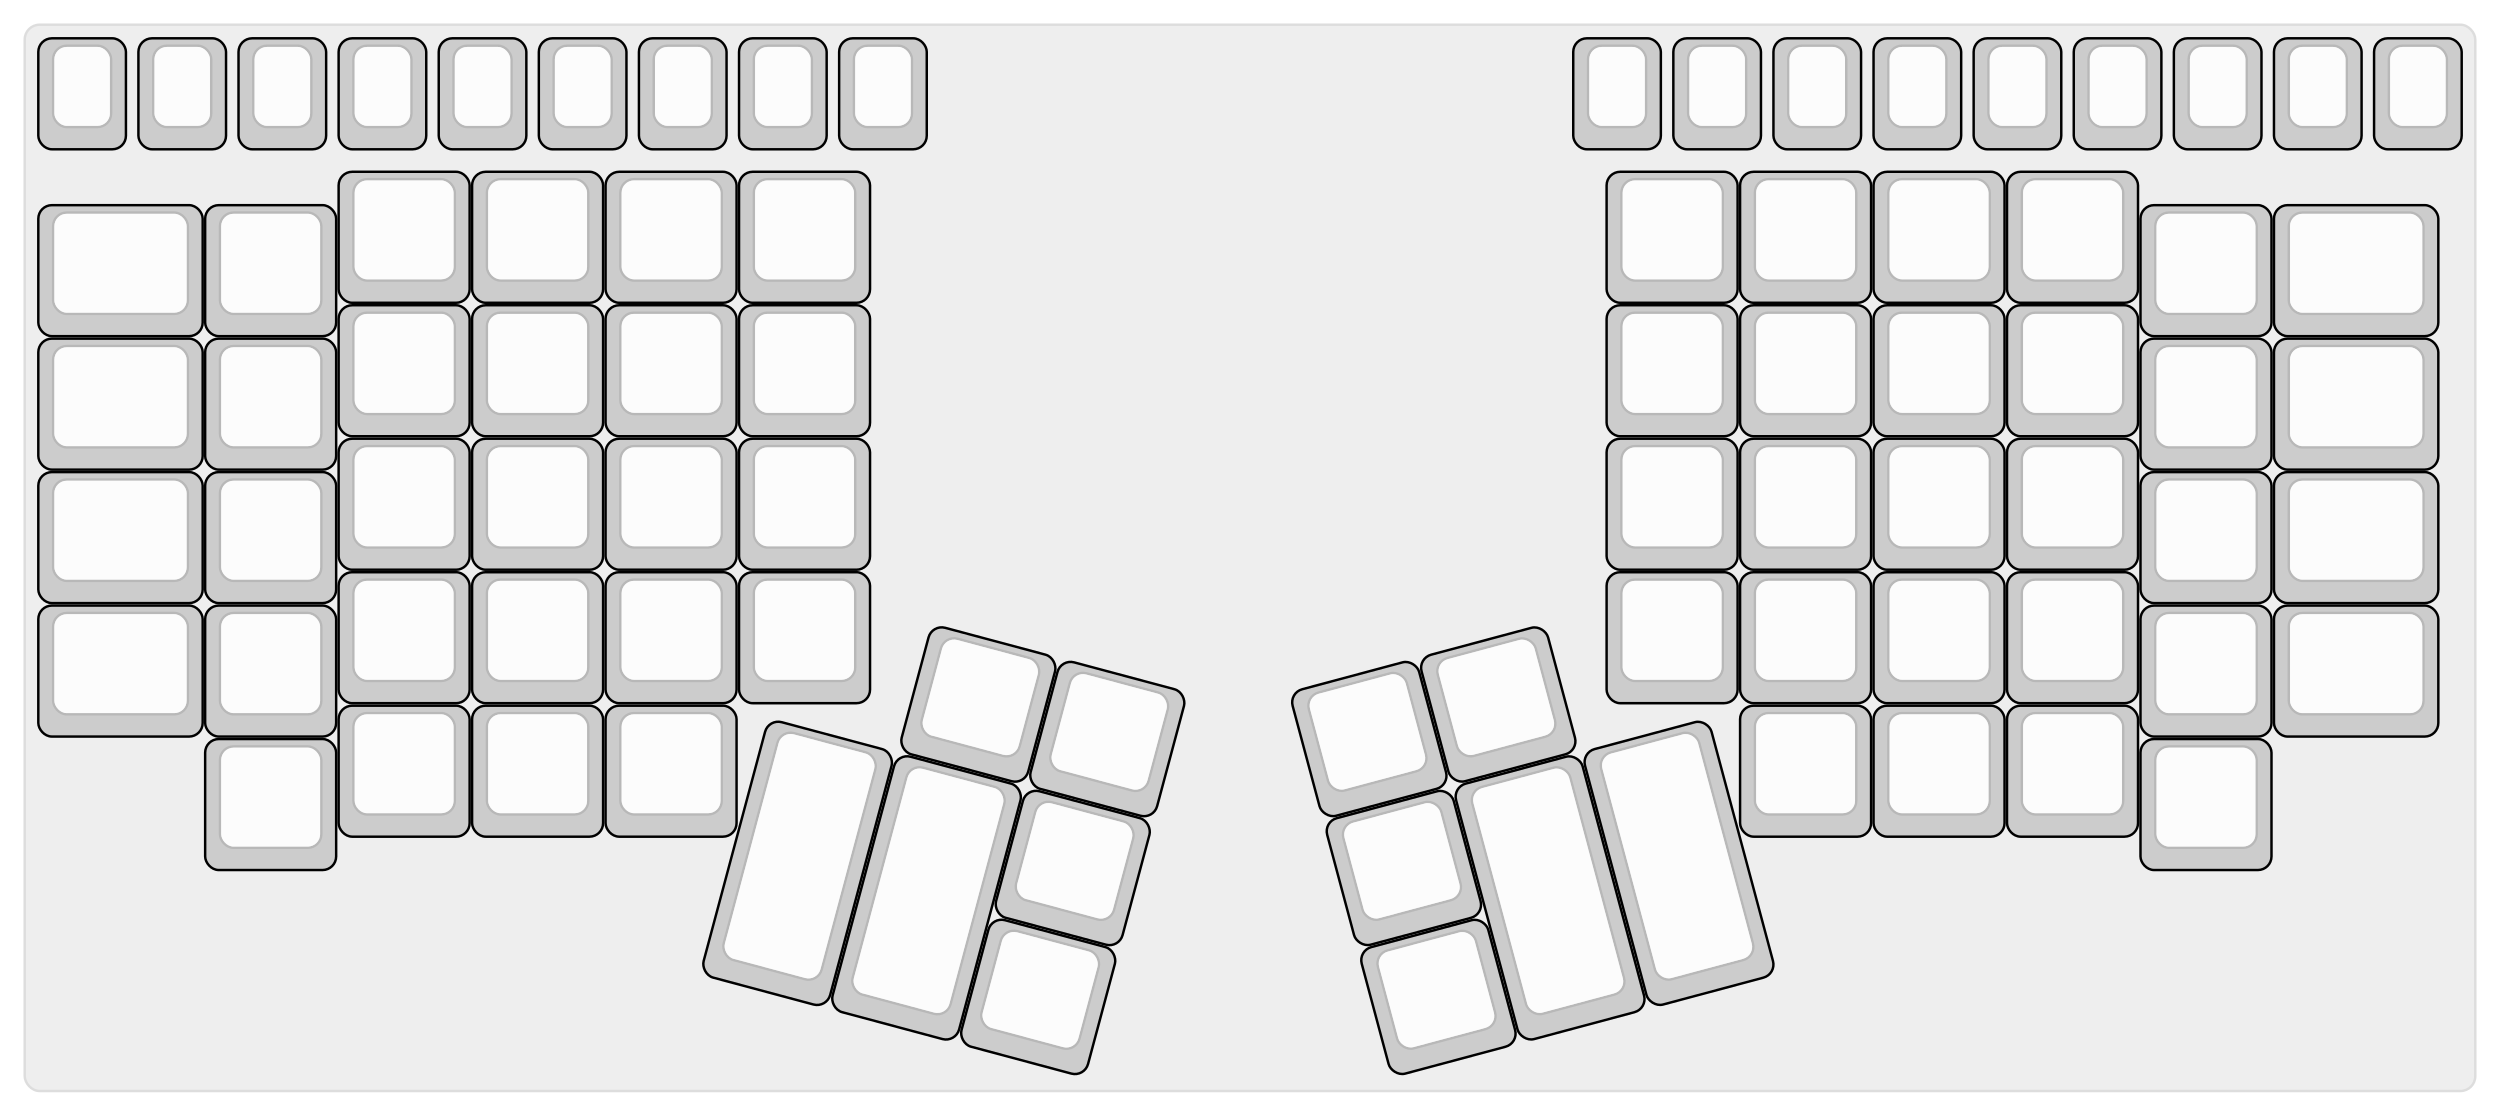 
  <svg width='1011.45px'
       height='451.397px'
       viewBox='0 0 1011.45 451.397'
       xmlns='http://www.w3.org/2000/svg'
       xmlns:xlink="http://www.w3.org/1999/xlink">

    <style type='text/css'>
    .keycap .border { stroke: black; stroke-width: 2; }
    .keycap .inner.border { stroke: rgba(0,0,0,.1); }
    </style>
    <defs>
      <linearGradient id="DCS">
        <stop offset="0%" stop-color="black" stop-opacity="0"/>
        <stop offset="40%" stop-color="black" stop-opacity="0.1"/>
        <stop offset="60%" stop-color="black" stop-opacity="0.1"/>
        <stop offset="100%" stop-color="black" stop-opacity="0"/>
      </linearGradient>
      <linearGradient id="SPACE" x1="0%" x2="0%" y1="0%" y2="100%">
        <stop offset="0%" stop-color="black" stop-opacity="0.1"/>
        <stop offset="20%" stop-color="black" stop-opacity="0.0"/>
        <stop offset="40%" stop-color="black" stop-opacity="0.0"/>
        <stop offset="100%" stop-color="black" stop-opacity="0.1"/>
      </linearGradient>
      <radialGradient id="DSA">
        <stop offset="0%" stop-color="black" stop-opacity="0.1"/>
        <stop offset="10%" stop-color="black" stop-opacity="0.1"/>
        <stop offset="100%" stop-color="black" stop-opacity="0"/>
      </radialGradient>
      <radialGradient id="SA" xlink:href="#DSA" />
    </defs>

    <g transform='translate(10,10)'>
      <rect width="991.45" height="431.397"
            stroke="#ddd" stroke-width="1" fill="#eeeeee" rx="6"/>
      <g transform='translate(5,5)'>
        
  <g class='  keycap'
  >

  
    <!-- Outer Border -->
    <rect x="1" y="1"
          width="34.45" height="43.9"
          rx="5" fill="#cccccc" class="outer border"/>
    
    <!-- Outer Fill -->
    <rect x="1" y="1"
          width="34.45" height="43.9"
          rx="5" fill="#cccccc"/>
    

    
      <!-- Inner Border -->
      <rect x="7" y="4"
            width="22.45" height="31.9"
            rx="5" fill="#fcfcfc" class="inner border"/>
      
      <!-- Inner Fill -->
      <rect x="7" y="4"
            width="22.45" height="31.9"
            rx="5" fill="#fcfcfc"/>
      
      

     
   
  </g>

  <g class='  keycap'
  >

  
    <!-- Outer Border -->
    <rect x="41.5" y="1"
          width="34.45" height="43.9"
          rx="5" fill="#cccccc" class="outer border"/>
    
    <!-- Outer Fill -->
    <rect x="41.5" y="1"
          width="34.45" height="43.9"
          rx="5" fill="#cccccc"/>
    

    
      <!-- Inner Border -->
      <rect x="47.5" y="4"
            width="22.45" height="31.9"
            rx="5" fill="#fcfcfc" class="inner border"/>
      
      <!-- Inner Fill -->
      <rect x="47.5" y="4"
            width="22.45" height="31.9"
            rx="5" fill="#fcfcfc"/>
      
      

     
   
  </g>

  <g class='  keycap'
  >

  
    <!-- Outer Border -->
    <rect x="82" y="1"
          width="34.45" height="43.9"
          rx="5" fill="#cccccc" class="outer border"/>
    
    <!-- Outer Fill -->
    <rect x="82" y="1"
          width="34.45" height="43.9"
          rx="5" fill="#cccccc"/>
    

    
      <!-- Inner Border -->
      <rect x="88" y="4"
            width="22.45" height="31.9"
            rx="5" fill="#fcfcfc" class="inner border"/>
      
      <!-- Inner Fill -->
      <rect x="88" y="4"
            width="22.45" height="31.9"
            rx="5" fill="#fcfcfc"/>
      
      

     
   
  </g>

  <g class='  keycap'
  >

  
    <!-- Outer Border -->
    <rect x="122.5" y="1"
          width="34.45" height="43.9"
          rx="5" fill="#cccccc" class="outer border"/>
    
    <!-- Outer Fill -->
    <rect x="122.5" y="1"
          width="34.45" height="43.9"
          rx="5" fill="#cccccc"/>
    

    
      <!-- Inner Border -->
      <rect x="128.5" y="4"
            width="22.45" height="31.9"
            rx="5" fill="#fcfcfc" class="inner border"/>
      
      <!-- Inner Fill -->
      <rect x="128.5" y="4"
            width="22.45" height="31.9"
            rx="5" fill="#fcfcfc"/>
      
      

     
   
  </g>

  <g class='  keycap'
  >

  
    <!-- Outer Border -->
    <rect x="163" y="1"
          width="34.45" height="43.9"
          rx="5" fill="#cccccc" class="outer border"/>
    
    <!-- Outer Fill -->
    <rect x="163" y="1"
          width="34.45" height="43.9"
          rx="5" fill="#cccccc"/>
    

    
      <!-- Inner Border -->
      <rect x="169" y="4"
            width="22.45" height="31.9"
            rx="5" fill="#fcfcfc" class="inner border"/>
      
      <!-- Inner Fill -->
      <rect x="169" y="4"
            width="22.45" height="31.9"
            rx="5" fill="#fcfcfc"/>
      
      

     
   
  </g>

  <g class='  keycap'
  >

  
    <!-- Outer Border -->
    <rect x="203.5" y="1"
          width="34.45" height="43.9"
          rx="5" fill="#cccccc" class="outer border"/>
    
    <!-- Outer Fill -->
    <rect x="203.5" y="1"
          width="34.45" height="43.9"
          rx="5" fill="#cccccc"/>
    

    
      <!-- Inner Border -->
      <rect x="209.5" y="4"
            width="22.45" height="31.9"
            rx="5" fill="#fcfcfc" class="inner border"/>
      
      <!-- Inner Fill -->
      <rect x="209.5" y="4"
            width="22.45" height="31.9"
            rx="5" fill="#fcfcfc"/>
      
      

     
   
  </g>

  <g class='  keycap'
  >

  
    <!-- Outer Border -->
    <rect x="244" y="1"
          width="34.45" height="43.9"
          rx="5" fill="#cccccc" class="outer border"/>
    
    <!-- Outer Fill -->
    <rect x="244" y="1"
          width="34.45" height="43.9"
          rx="5" fill="#cccccc"/>
    

    
      <!-- Inner Border -->
      <rect x="250" y="4"
            width="22.45" height="31.9"
            rx="5" fill="#fcfcfc" class="inner border"/>
      
      <!-- Inner Fill -->
      <rect x="250" y="4"
            width="22.45" height="31.9"
            rx="5" fill="#fcfcfc"/>
      
      

     
   
  </g>

  <g class='  keycap'
  >

  
    <!-- Outer Border -->
    <rect x="284.5" y="1"
          width="34.45" height="43.9"
          rx="5" fill="#cccccc" class="outer border"/>
    
    <!-- Outer Fill -->
    <rect x="284.5" y="1"
          width="34.45" height="43.9"
          rx="5" fill="#cccccc"/>
    

    
      <!-- Inner Border -->
      <rect x="290.5" y="4"
            width="22.45" height="31.9"
            rx="5" fill="#fcfcfc" class="inner border"/>
      
      <!-- Inner Fill -->
      <rect x="290.5" y="4"
            width="22.45" height="31.9"
            rx="5" fill="#fcfcfc"/>
      
      

     
   
  </g>

  <g class='  keycap'
  >

  
    <!-- Outer Border -->
    <rect x="325" y="1"
          width="34.45" height="43.9"
          rx="5" fill="#cccccc" class="outer border"/>
    
    <!-- Outer Fill -->
    <rect x="325" y="1"
          width="34.45" height="43.9"
          rx="5" fill="#cccccc"/>
    

    
      <!-- Inner Border -->
      <rect x="331" y="4"
            width="22.45" height="31.9"
            rx="5" fill="#fcfcfc" class="inner border"/>
      
      <!-- Inner Fill -->
      <rect x="331" y="4"
            width="22.45" height="31.9"
            rx="5" fill="#fcfcfc"/>
      
      

     
   
  </g>

  <g class='  keycap'
  >

  
    <!-- Outer Border -->
    <rect x="622" y="1"
          width="34.45" height="43.9"
          rx="5" fill="#cccccc" class="outer border"/>
    
    <!-- Outer Fill -->
    <rect x="622" y="1"
          width="34.45" height="43.9"
          rx="5" fill="#cccccc"/>
    

    
      <!-- Inner Border -->
      <rect x="628" y="4"
            width="22.45" height="31.9"
            rx="5" fill="#fcfcfc" class="inner border"/>
      
      <!-- Inner Fill -->
      <rect x="628" y="4"
            width="22.45" height="31.9"
            rx="5" fill="#fcfcfc"/>
      
      

     
   
  </g>

  <g class='  keycap'
  >

  
    <!-- Outer Border -->
    <rect x="662.5" y="1"
          width="34.45" height="43.9"
          rx="5" fill="#cccccc" class="outer border"/>
    
    <!-- Outer Fill -->
    <rect x="662.5" y="1"
          width="34.45" height="43.9"
          rx="5" fill="#cccccc"/>
    

    
      <!-- Inner Border -->
      <rect x="668.5" y="4"
            width="22.45" height="31.9"
            rx="5" fill="#fcfcfc" class="inner border"/>
      
      <!-- Inner Fill -->
      <rect x="668.5" y="4"
            width="22.45" height="31.9"
            rx="5" fill="#fcfcfc"/>
      
      

     
   
  </g>

  <g class='  keycap'
  >

  
    <!-- Outer Border -->
    <rect x="703" y="1"
          width="34.45" height="43.9"
          rx="5" fill="#cccccc" class="outer border"/>
    
    <!-- Outer Fill -->
    <rect x="703" y="1"
          width="34.45" height="43.9"
          rx="5" fill="#cccccc"/>
    

    
      <!-- Inner Border -->
      <rect x="709" y="4"
            width="22.45" height="31.9"
            rx="5" fill="#fcfcfc" class="inner border"/>
      
      <!-- Inner Fill -->
      <rect x="709" y="4"
            width="22.45" height="31.9"
            rx="5" fill="#fcfcfc"/>
      
      

     
   
  </g>

  <g class='  keycap'
  >

  
    <!-- Outer Border -->
    <rect x="743.5" y="1"
          width="34.45" height="43.9"
          rx="5" fill="#cccccc" class="outer border"/>
    
    <!-- Outer Fill -->
    <rect x="743.5" y="1"
          width="34.45" height="43.9"
          rx="5" fill="#cccccc"/>
    

    
      <!-- Inner Border -->
      <rect x="749.5" y="4"
            width="22.45" height="31.9"
            rx="5" fill="#fcfcfc" class="inner border"/>
      
      <!-- Inner Fill -->
      <rect x="749.5" y="4"
            width="22.45" height="31.9"
            rx="5" fill="#fcfcfc"/>
      
      

     
   
  </g>

  <g class='  keycap'
  >

  
    <!-- Outer Border -->
    <rect x="784" y="1"
          width="34.45" height="43.9"
          rx="5" fill="#cccccc" class="outer border"/>
    
    <!-- Outer Fill -->
    <rect x="784" y="1"
          width="34.45" height="43.9"
          rx="5" fill="#cccccc"/>
    

    
      <!-- Inner Border -->
      <rect x="790" y="4"
            width="22.45" height="31.9"
            rx="5" fill="#fcfcfc" class="inner border"/>
      
      <!-- Inner Fill -->
      <rect x="790" y="4"
            width="22.45" height="31.9"
            rx="5" fill="#fcfcfc"/>
      
      

     
   
  </g>

  <g class='  keycap'
  >

  
    <!-- Outer Border -->
    <rect x="824.5" y="1"
          width="34.45" height="43.9"
          rx="5" fill="#cccccc" class="outer border"/>
    
    <!-- Outer Fill -->
    <rect x="824.5" y="1"
          width="34.45" height="43.9"
          rx="5" fill="#cccccc"/>
    

    
      <!-- Inner Border -->
      <rect x="830.5" y="4"
            width="22.45" height="31.9"
            rx="5" fill="#fcfcfc" class="inner border"/>
      
      <!-- Inner Fill -->
      <rect x="830.5" y="4"
            width="22.45" height="31.9"
            rx="5" fill="#fcfcfc"/>
      
      

     
   
  </g>

  <g class='  keycap'
  >

  
    <!-- Outer Border -->
    <rect x="865" y="1"
          width="34.45" height="43.9"
          rx="5" fill="#cccccc" class="outer border"/>
    
    <!-- Outer Fill -->
    <rect x="865" y="1"
          width="34.45" height="43.9"
          rx="5" fill="#cccccc"/>
    

    
      <!-- Inner Border -->
      <rect x="871" y="4"
            width="22.45" height="31.9"
            rx="5" fill="#fcfcfc" class="inner border"/>
      
      <!-- Inner Fill -->
      <rect x="871" y="4"
            width="22.45" height="31.9"
            rx="5" fill="#fcfcfc"/>
      
      

     
   
  </g>

  <g class='  keycap'
  >

  
    <!-- Outer Border -->
    <rect x="905.5" y="1"
          width="34.45" height="43.9"
          rx="5" fill="#cccccc" class="outer border"/>
    
    <!-- Outer Fill -->
    <rect x="905.5" y="1"
          width="34.45" height="43.9"
          rx="5" fill="#cccccc"/>
    

    
      <!-- Inner Border -->
      <rect x="911.5" y="4"
            width="22.45" height="31.9"
            rx="5" fill="#fcfcfc" class="inner border"/>
      
      <!-- Inner Fill -->
      <rect x="911.5" y="4"
            width="22.45" height="31.9"
            rx="5" fill="#fcfcfc"/>
      
      

     
   
  </g>

  <g class='  keycap'
  >

  
    <!-- Outer Border -->
    <rect x="946" y="1"
          width="34.45" height="43.9"
          rx="5" fill="#cccccc" class="outer border"/>
    
    <!-- Outer Fill -->
    <rect x="946" y="1"
          width="34.45" height="43.9"
          rx="5" fill="#cccccc"/>
    

    
      <!-- Inner Border -->
      <rect x="952" y="4"
            width="22.45" height="31.9"
            rx="5" fill="#fcfcfc" class="inner border"/>
      
      <!-- Inner Fill -->
      <rect x="952" y="4"
            width="22.45" height="31.9"
            rx="5" fill="#fcfcfc"/>
      
      

     
   
  </g>

  <g class='  keycap'
  >

  
    <!-- Outer Border -->
    <rect x="122.5" y="55"
          width="52" height="52"
          rx="5" fill="#cccccc" class="outer border"/>
    
    <!-- Outer Fill -->
    <rect x="122.5" y="55"
          width="52" height="52"
          rx="5" fill="#cccccc"/>
    

    
      <!-- Inner Border -->
      <rect x="128.5" y="58"
            width="40" height="40"
            rx="5" fill="#fcfcfc" class="inner border"/>
      
      <!-- Inner Fill -->
      <rect x="128.5" y="58"
            width="40" height="40"
            rx="5" fill="#fcfcfc"/>
      
      

     
   
  </g>

  <g class='  keycap'
  >

  
    <!-- Outer Border -->
    <rect x="176.5" y="55"
          width="52" height="52"
          rx="5" fill="#cccccc" class="outer border"/>
    
    <!-- Outer Fill -->
    <rect x="176.5" y="55"
          width="52" height="52"
          rx="5" fill="#cccccc"/>
    

    
      <!-- Inner Border -->
      <rect x="182.5" y="58"
            width="40" height="40"
            rx="5" fill="#fcfcfc" class="inner border"/>
      
      <!-- Inner Fill -->
      <rect x="182.5" y="58"
            width="40" height="40"
            rx="5" fill="#fcfcfc"/>
      
      

     
   
  </g>

  <g class='  keycap'
  >

  
    <!-- Outer Border -->
    <rect x="230.5" y="55"
          width="52" height="52"
          rx="5" fill="#cccccc" class="outer border"/>
    
    <!-- Outer Fill -->
    <rect x="230.5" y="55"
          width="52" height="52"
          rx="5" fill="#cccccc"/>
    

    
      <!-- Inner Border -->
      <rect x="236.5" y="58"
            width="40" height="40"
            rx="5" fill="#fcfcfc" class="inner border"/>
      
      <!-- Inner Fill -->
      <rect x="236.5" y="58"
            width="40" height="40"
            rx="5" fill="#fcfcfc"/>
      
      

     
   
  </g>

  <g class='  keycap'
  >

  
    <!-- Outer Border -->
    <rect x="284.5" y="55"
          width="52" height="52"
          rx="5" fill="#cccccc" class="outer border"/>
    
    <!-- Outer Fill -->
    <rect x="284.5" y="55"
          width="52" height="52"
          rx="5" fill="#cccccc"/>
    

    
      <!-- Inner Border -->
      <rect x="290.5" y="58"
            width="40" height="40"
            rx="5" fill="#fcfcfc" class="inner border"/>
      
      <!-- Inner Fill -->
      <rect x="290.5" y="58"
            width="40" height="40"
            rx="5" fill="#fcfcfc"/>
      
      

     
   
  </g>

  <g class='  keycap'
  >

  
    <!-- Outer Border -->
    <rect x="635.5" y="55"
          width="52" height="52"
          rx="5" fill="#cccccc" class="outer border"/>
    
    <!-- Outer Fill -->
    <rect x="635.5" y="55"
          width="52" height="52"
          rx="5" fill="#cccccc"/>
    

    
      <!-- Inner Border -->
      <rect x="641.5" y="58"
            width="40" height="40"
            rx="5" fill="#fcfcfc" class="inner border"/>
      
      <!-- Inner Fill -->
      <rect x="641.5" y="58"
            width="40" height="40"
            rx="5" fill="#fcfcfc"/>
      
      

     
   
  </g>

  <g class='  keycap'
  >

  
    <!-- Outer Border -->
    <rect x="689.5" y="55"
          width="52" height="52"
          rx="5" fill="#cccccc" class="outer border"/>
    
    <!-- Outer Fill -->
    <rect x="689.5" y="55"
          width="52" height="52"
          rx="5" fill="#cccccc"/>
    

    
      <!-- Inner Border -->
      <rect x="695.5" y="58"
            width="40" height="40"
            rx="5" fill="#fcfcfc" class="inner border"/>
      
      <!-- Inner Fill -->
      <rect x="695.5" y="58"
            width="40" height="40"
            rx="5" fill="#fcfcfc"/>
      
      

     
   
  </g>

  <g class='  keycap'
  >

  
    <!-- Outer Border -->
    <rect x="743.5" y="55"
          width="52" height="52"
          rx="5" fill="#cccccc" class="outer border"/>
    
    <!-- Outer Fill -->
    <rect x="743.5" y="55"
          width="52" height="52"
          rx="5" fill="#cccccc"/>
    

    
      <!-- Inner Border -->
      <rect x="749.5" y="58"
            width="40" height="40"
            rx="5" fill="#fcfcfc" class="inner border"/>
      
      <!-- Inner Fill -->
      <rect x="749.5" y="58"
            width="40" height="40"
            rx="5" fill="#fcfcfc"/>
      
      

     
   
  </g>

  <g class='  keycap'
  >

  
    <!-- Outer Border -->
    <rect x="797.5" y="55"
          width="52" height="52"
          rx="5" fill="#cccccc" class="outer border"/>
    
    <!-- Outer Fill -->
    <rect x="797.5" y="55"
          width="52" height="52"
          rx="5" fill="#cccccc"/>
    

    
      <!-- Inner Border -->
      <rect x="803.5" y="58"
            width="40" height="40"
            rx="5" fill="#fcfcfc" class="inner border"/>
      
      <!-- Inner Fill -->
      <rect x="803.5" y="58"
            width="40" height="40"
            rx="5" fill="#fcfcfc"/>
      
      

     
   
  </g>

  <g class='  keycap'
  >

  
    <!-- Outer Border -->
    <rect x="1" y="68.5"
          width="65.5" height="52"
          rx="5" fill="#cccccc" class="outer border"/>
    
    <!-- Outer Fill -->
    <rect x="1" y="68.5"
          width="65.5" height="52"
          rx="5" fill="#cccccc"/>
    

    
      <!-- Inner Border -->
      <rect x="7" y="71.5"
            width="53.5" height="40"
            rx="5" fill="#fcfcfc" class="inner border"/>
      
      <!-- Inner Fill -->
      <rect x="7" y="71.5"
            width="53.5" height="40"
            rx="5" fill="#fcfcfc"/>
      
      

     
   
  </g>

  <g class='  keycap'
  >

  
    <!-- Outer Border -->
    <rect x="68.5" y="68.5"
          width="52" height="52"
          rx="5" fill="#cccccc" class="outer border"/>
    
    <!-- Outer Fill -->
    <rect x="68.5" y="68.5"
          width="52" height="52"
          rx="5" fill="#cccccc"/>
    

    
      <!-- Inner Border -->
      <rect x="74.5" y="71.5"
            width="40" height="40"
            rx="5" fill="#fcfcfc" class="inner border"/>
      
      <!-- Inner Fill -->
      <rect x="74.5" y="71.5"
            width="40" height="40"
            rx="5" fill="#fcfcfc"/>
      
      

     
   
  </g>

  <g class='  keycap'
  >

  
    <!-- Outer Border -->
    <rect x="851.5" y="68.5"
          width="52" height="52"
          rx="5" fill="#cccccc" class="outer border"/>
    
    <!-- Outer Fill -->
    <rect x="851.5" y="68.5"
          width="52" height="52"
          rx="5" fill="#cccccc"/>
    

    
      <!-- Inner Border -->
      <rect x="857.5" y="71.5"
            width="40" height="40"
            rx="5" fill="#fcfcfc" class="inner border"/>
      
      <!-- Inner Fill -->
      <rect x="857.5" y="71.5"
            width="40" height="40"
            rx="5" fill="#fcfcfc"/>
      
      

     
   
  </g>

  <g class='  keycap'
  >

  
    <!-- Outer Border -->
    <rect x="905.5" y="68.5"
          width="65.5" height="52"
          rx="5" fill="#cccccc" class="outer border"/>
    
    <!-- Outer Fill -->
    <rect x="905.5" y="68.5"
          width="65.5" height="52"
          rx="5" fill="#cccccc"/>
    

    
      <!-- Inner Border -->
      <rect x="911.5" y="71.5"
            width="53.5" height="40"
            rx="5" fill="#fcfcfc" class="inner border"/>
      
      <!-- Inner Fill -->
      <rect x="911.5" y="71.5"
            width="53.5" height="40"
            rx="5" fill="#fcfcfc"/>
      
      

     
   
  </g>

  <g class='  keycap'
  >

  
    <!-- Outer Border -->
    <rect x="122.5" y="109"
          width="52" height="52"
          rx="5" fill="#cccccc" class="outer border"/>
    
    <!-- Outer Fill -->
    <rect x="122.5" y="109"
          width="52" height="52"
          rx="5" fill="#cccccc"/>
    

    
      <!-- Inner Border -->
      <rect x="128.5" y="112"
            width="40" height="40"
            rx="5" fill="#fcfcfc" class="inner border"/>
      
      <!-- Inner Fill -->
      <rect x="128.5" y="112"
            width="40" height="40"
            rx="5" fill="#fcfcfc"/>
      
      

     
   
  </g>

  <g class='  keycap'
  >

  
    <!-- Outer Border -->
    <rect x="176.5" y="109"
          width="52" height="52"
          rx="5" fill="#cccccc" class="outer border"/>
    
    <!-- Outer Fill -->
    <rect x="176.5" y="109"
          width="52" height="52"
          rx="5" fill="#cccccc"/>
    

    
      <!-- Inner Border -->
      <rect x="182.5" y="112"
            width="40" height="40"
            rx="5" fill="#fcfcfc" class="inner border"/>
      
      <!-- Inner Fill -->
      <rect x="182.5" y="112"
            width="40" height="40"
            rx="5" fill="#fcfcfc"/>
      
      

     
   
  </g>

  <g class='  keycap'
  >

  
    <!-- Outer Border -->
    <rect x="230.5" y="109"
          width="52" height="52"
          rx="5" fill="#cccccc" class="outer border"/>
    
    <!-- Outer Fill -->
    <rect x="230.5" y="109"
          width="52" height="52"
          rx="5" fill="#cccccc"/>
    

    
      <!-- Inner Border -->
      <rect x="236.5" y="112"
            width="40" height="40"
            rx="5" fill="#fcfcfc" class="inner border"/>
      
      <!-- Inner Fill -->
      <rect x="236.5" y="112"
            width="40" height="40"
            rx="5" fill="#fcfcfc"/>
      
      

     
   
  </g>

  <g class='  keycap'
  >

  
    <!-- Outer Border -->
    <rect x="284.5" y="109"
          width="52" height="52"
          rx="5" fill="#cccccc" class="outer border"/>
    
    <!-- Outer Fill -->
    <rect x="284.5" y="109"
          width="52" height="52"
          rx="5" fill="#cccccc"/>
    

    
      <!-- Inner Border -->
      <rect x="290.5" y="112"
            width="40" height="40"
            rx="5" fill="#fcfcfc" class="inner border"/>
      
      <!-- Inner Fill -->
      <rect x="290.5" y="112"
            width="40" height="40"
            rx="5" fill="#fcfcfc"/>
      
      

     
   
  </g>

  <g class='  keycap'
  >

  
    <!-- Outer Border -->
    <rect x="635.5" y="109"
          width="52" height="52"
          rx="5" fill="#cccccc" class="outer border"/>
    
    <!-- Outer Fill -->
    <rect x="635.5" y="109"
          width="52" height="52"
          rx="5" fill="#cccccc"/>
    

    
      <!-- Inner Border -->
      <rect x="641.5" y="112"
            width="40" height="40"
            rx="5" fill="#fcfcfc" class="inner border"/>
      
      <!-- Inner Fill -->
      <rect x="641.5" y="112"
            width="40" height="40"
            rx="5" fill="#fcfcfc"/>
      
      

     
   
  </g>

  <g class='  keycap'
  >

  
    <!-- Outer Border -->
    <rect x="689.5" y="109"
          width="52" height="52"
          rx="5" fill="#cccccc" class="outer border"/>
    
    <!-- Outer Fill -->
    <rect x="689.5" y="109"
          width="52" height="52"
          rx="5" fill="#cccccc"/>
    

    
      <!-- Inner Border -->
      <rect x="695.5" y="112"
            width="40" height="40"
            rx="5" fill="#fcfcfc" class="inner border"/>
      
      <!-- Inner Fill -->
      <rect x="695.5" y="112"
            width="40" height="40"
            rx="5" fill="#fcfcfc"/>
      
      

     
   
  </g>

  <g class='  keycap'
  >

  
    <!-- Outer Border -->
    <rect x="743.5" y="109"
          width="52" height="52"
          rx="5" fill="#cccccc" class="outer border"/>
    
    <!-- Outer Fill -->
    <rect x="743.5" y="109"
          width="52" height="52"
          rx="5" fill="#cccccc"/>
    

    
      <!-- Inner Border -->
      <rect x="749.5" y="112"
            width="40" height="40"
            rx="5" fill="#fcfcfc" class="inner border"/>
      
      <!-- Inner Fill -->
      <rect x="749.5" y="112"
            width="40" height="40"
            rx="5" fill="#fcfcfc"/>
      
      

     
   
  </g>

  <g class='  keycap'
  >

  
    <!-- Outer Border -->
    <rect x="797.5" y="109"
          width="52" height="52"
          rx="5" fill="#cccccc" class="outer border"/>
    
    <!-- Outer Fill -->
    <rect x="797.5" y="109"
          width="52" height="52"
          rx="5" fill="#cccccc"/>
    

    
      <!-- Inner Border -->
      <rect x="803.5" y="112"
            width="40" height="40"
            rx="5" fill="#fcfcfc" class="inner border"/>
      
      <!-- Inner Fill -->
      <rect x="803.5" y="112"
            width="40" height="40"
            rx="5" fill="#fcfcfc"/>
      
      

     
   
  </g>

  <g class='  keycap'
  >

  
    <!-- Outer Border -->
    <rect x="1" y="122.5"
          width="65.5" height="52"
          rx="5" fill="#cccccc" class="outer border"/>
    
    <!-- Outer Fill -->
    <rect x="1" y="122.5"
          width="65.5" height="52"
          rx="5" fill="#cccccc"/>
    

    
      <!-- Inner Border -->
      <rect x="7" y="125.5"
            width="53.5" height="40"
            rx="5" fill="#fcfcfc" class="inner border"/>
      
      <!-- Inner Fill -->
      <rect x="7" y="125.5"
            width="53.5" height="40"
            rx="5" fill="#fcfcfc"/>
      
      

     
   
  </g>

  <g class='  keycap'
  >

  
    <!-- Outer Border -->
    <rect x="68.5" y="122.5"
          width="52" height="52"
          rx="5" fill="#cccccc" class="outer border"/>
    
    <!-- Outer Fill -->
    <rect x="68.5" y="122.5"
          width="52" height="52"
          rx="5" fill="#cccccc"/>
    

    
      <!-- Inner Border -->
      <rect x="74.5" y="125.5"
            width="40" height="40"
            rx="5" fill="#fcfcfc" class="inner border"/>
      
      <!-- Inner Fill -->
      <rect x="74.5" y="125.5"
            width="40" height="40"
            rx="5" fill="#fcfcfc"/>
      
      

     
   
  </g>

  <g class='  keycap'
  >

  
    <!-- Outer Border -->
    <rect x="851.5" y="122.5"
          width="52" height="52"
          rx="5" fill="#cccccc" class="outer border"/>
    
    <!-- Outer Fill -->
    <rect x="851.5" y="122.5"
          width="52" height="52"
          rx="5" fill="#cccccc"/>
    

    
      <!-- Inner Border -->
      <rect x="857.5" y="125.5"
            width="40" height="40"
            rx="5" fill="#fcfcfc" class="inner border"/>
      
      <!-- Inner Fill -->
      <rect x="857.5" y="125.5"
            width="40" height="40"
            rx="5" fill="#fcfcfc"/>
      
      

     
   
  </g>

  <g class='  keycap'
  >

  
    <!-- Outer Border -->
    <rect x="905.5" y="122.5"
          width="65.5" height="52"
          rx="5" fill="#cccccc" class="outer border"/>
    
    <!-- Outer Fill -->
    <rect x="905.5" y="122.5"
          width="65.5" height="52"
          rx="5" fill="#cccccc"/>
    

    
      <!-- Inner Border -->
      <rect x="911.5" y="125.5"
            width="53.5" height="40"
            rx="5" fill="#fcfcfc" class="inner border"/>
      
      <!-- Inner Fill -->
      <rect x="911.5" y="125.5"
            width="53.5" height="40"
            rx="5" fill="#fcfcfc"/>
      
      

     
   
  </g>

  <g class='  keycap'
  >

  
    <!-- Outer Border -->
    <rect x="122.5" y="163"
          width="52" height="52"
          rx="5" fill="#cccccc" class="outer border"/>
    
    <!-- Outer Fill -->
    <rect x="122.5" y="163"
          width="52" height="52"
          rx="5" fill="#cccccc"/>
    

    
      <!-- Inner Border -->
      <rect x="128.5" y="166"
            width="40" height="40"
            rx="5" fill="#fcfcfc" class="inner border"/>
      
      <!-- Inner Fill -->
      <rect x="128.5" y="166"
            width="40" height="40"
            rx="5" fill="#fcfcfc"/>
      
      

     
   
  </g>

  <g class='  keycap'
  >

  
    <!-- Outer Border -->
    <rect x="176.5" y="163"
          width="52" height="52"
          rx="5" fill="#cccccc" class="outer border"/>
    
    <!-- Outer Fill -->
    <rect x="176.5" y="163"
          width="52" height="52"
          rx="5" fill="#cccccc"/>
    

    
      <!-- Inner Border -->
      <rect x="182.5" y="166"
            width="40" height="40"
            rx="5" fill="#fcfcfc" class="inner border"/>
      
      <!-- Inner Fill -->
      <rect x="182.5" y="166"
            width="40" height="40"
            rx="5" fill="#fcfcfc"/>
      
      

     
   
  </g>

  <g class='  keycap'
  >

  
    <!-- Outer Border -->
    <rect x="230.5" y="163"
          width="52" height="52"
          rx="5" fill="#cccccc" class="outer border"/>
    
    <!-- Outer Fill -->
    <rect x="230.5" y="163"
          width="52" height="52"
          rx="5" fill="#cccccc"/>
    

    
      <!-- Inner Border -->
      <rect x="236.5" y="166"
            width="40" height="40"
            rx="5" fill="#fcfcfc" class="inner border"/>
      
      <!-- Inner Fill -->
      <rect x="236.5" y="166"
            width="40" height="40"
            rx="5" fill="#fcfcfc"/>
      
      

     
   
  </g>

  <g class='  keycap'
  >

  
    <!-- Outer Border -->
    <rect x="284.5" y="163"
          width="52" height="52"
          rx="5" fill="#cccccc" class="outer border"/>
    
    <!-- Outer Fill -->
    <rect x="284.5" y="163"
          width="52" height="52"
          rx="5" fill="#cccccc"/>
    

    
      <!-- Inner Border -->
      <rect x="290.5" y="166"
            width="40" height="40"
            rx="5" fill="#fcfcfc" class="inner border"/>
      
      <!-- Inner Fill -->
      <rect x="290.5" y="166"
            width="40" height="40"
            rx="5" fill="#fcfcfc"/>
      
      

     
   
  </g>

  <g class='  keycap'
  >

  
    <!-- Outer Border -->
    <rect x="635.5" y="163"
          width="52" height="52"
          rx="5" fill="#cccccc" class="outer border"/>
    
    <!-- Outer Fill -->
    <rect x="635.5" y="163"
          width="52" height="52"
          rx="5" fill="#cccccc"/>
    

    
      <!-- Inner Border -->
      <rect x="641.5" y="166"
            width="40" height="40"
            rx="5" fill="#fcfcfc" class="inner border"/>
      
      <!-- Inner Fill -->
      <rect x="641.5" y="166"
            width="40" height="40"
            rx="5" fill="#fcfcfc"/>
      
      

     
   
  </g>

  <g class='  keycap'
  >

  
    <!-- Outer Border -->
    <rect x="689.5" y="163"
          width="52" height="52"
          rx="5" fill="#cccccc" class="outer border"/>
    
    <!-- Outer Fill -->
    <rect x="689.5" y="163"
          width="52" height="52"
          rx="5" fill="#cccccc"/>
    

    
      <!-- Inner Border -->
      <rect x="695.5" y="166"
            width="40" height="40"
            rx="5" fill="#fcfcfc" class="inner border"/>
      
      <!-- Inner Fill -->
      <rect x="695.5" y="166"
            width="40" height="40"
            rx="5" fill="#fcfcfc"/>
      
      

     
   
  </g>

  <g class='  keycap'
  >

  
    <!-- Outer Border -->
    <rect x="743.5" y="163"
          width="52" height="52"
          rx="5" fill="#cccccc" class="outer border"/>
    
    <!-- Outer Fill -->
    <rect x="743.5" y="163"
          width="52" height="52"
          rx="5" fill="#cccccc"/>
    

    
      <!-- Inner Border -->
      <rect x="749.5" y="166"
            width="40" height="40"
            rx="5" fill="#fcfcfc" class="inner border"/>
      
      <!-- Inner Fill -->
      <rect x="749.5" y="166"
            width="40" height="40"
            rx="5" fill="#fcfcfc"/>
      
      

     
   
  </g>

  <g class='  keycap'
  >

  
    <!-- Outer Border -->
    <rect x="797.5" y="163"
          width="52" height="52"
          rx="5" fill="#cccccc" class="outer border"/>
    
    <!-- Outer Fill -->
    <rect x="797.5" y="163"
          width="52" height="52"
          rx="5" fill="#cccccc"/>
    

    
      <!-- Inner Border -->
      <rect x="803.5" y="166"
            width="40" height="40"
            rx="5" fill="#fcfcfc" class="inner border"/>
      
      <!-- Inner Fill -->
      <rect x="803.5" y="166"
            width="40" height="40"
            rx="5" fill="#fcfcfc"/>
      
      

     
   
  </g>

  <g class='  keycap'
  >

  
    <!-- Outer Border -->
    <rect x="1" y="176.5"
          width="65.5" height="52"
          rx="5" fill="#cccccc" class="outer border"/>
    
    <!-- Outer Fill -->
    <rect x="1" y="176.5"
          width="65.5" height="52"
          rx="5" fill="#cccccc"/>
    

    
      <!-- Inner Border -->
      <rect x="7" y="179.5"
            width="53.5" height="40"
            rx="5" fill="#fcfcfc" class="inner border"/>
      
      <!-- Inner Fill -->
      <rect x="7" y="179.5"
            width="53.5" height="40"
            rx="5" fill="#fcfcfc"/>
      
      

     
   
  </g>

  <g class='  keycap'
  >

  
    <!-- Outer Border -->
    <rect x="68.5" y="176.5"
          width="52" height="52"
          rx="5" fill="#cccccc" class="outer border"/>
    
    <!-- Outer Fill -->
    <rect x="68.5" y="176.5"
          width="52" height="52"
          rx="5" fill="#cccccc"/>
    

    
      <!-- Inner Border -->
      <rect x="74.5" y="179.5"
            width="40" height="40"
            rx="5" fill="#fcfcfc" class="inner border"/>
      
      <!-- Inner Fill -->
      <rect x="74.5" y="179.5"
            width="40" height="40"
            rx="5" fill="#fcfcfc"/>
      
      

     
   
  </g>

  <g class='  keycap'
  >

  
    <!-- Outer Border -->
    <rect x="851.5" y="176.5"
          width="52" height="52"
          rx="5" fill="#cccccc" class="outer border"/>
    
    <!-- Outer Fill -->
    <rect x="851.5" y="176.5"
          width="52" height="52"
          rx="5" fill="#cccccc"/>
    

    
      <!-- Inner Border -->
      <rect x="857.5" y="179.5"
            width="40" height="40"
            rx="5" fill="#fcfcfc" class="inner border"/>
      
      <!-- Inner Fill -->
      <rect x="857.5" y="179.5"
            width="40" height="40"
            rx="5" fill="#fcfcfc"/>
      
      

     
   
  </g>

  <g class='  keycap'
  >

  
    <!-- Outer Border -->
    <rect x="905.5" y="176.5"
          width="65.5" height="52"
          rx="5" fill="#cccccc" class="outer border"/>
    
    <!-- Outer Fill -->
    <rect x="905.5" y="176.5"
          width="65.5" height="52"
          rx="5" fill="#cccccc"/>
    

    
      <!-- Inner Border -->
      <rect x="911.5" y="179.5"
            width="53.5" height="40"
            rx="5" fill="#fcfcfc" class="inner border"/>
      
      <!-- Inner Fill -->
      <rect x="911.5" y="179.5"
            width="53.5" height="40"
            rx="5" fill="#fcfcfc"/>
      
      

     
   
  </g>

  <g class='  keycap'
  >

  
    <!-- Outer Border -->
    <rect x="122.5" y="217"
          width="52" height="52"
          rx="5" fill="#cccccc" class="outer border"/>
    
    <!-- Outer Fill -->
    <rect x="122.5" y="217"
          width="52" height="52"
          rx="5" fill="#cccccc"/>
    

    
      <!-- Inner Border -->
      <rect x="128.5" y="220"
            width="40" height="40"
            rx="5" fill="#fcfcfc" class="inner border"/>
      
      <!-- Inner Fill -->
      <rect x="128.5" y="220"
            width="40" height="40"
            rx="5" fill="#fcfcfc"/>
      
      

     
   
  </g>

  <g class='  keycap'
  >

  
    <!-- Outer Border -->
    <rect x="176.5" y="217"
          width="52" height="52"
          rx="5" fill="#cccccc" class="outer border"/>
    
    <!-- Outer Fill -->
    <rect x="176.5" y="217"
          width="52" height="52"
          rx="5" fill="#cccccc"/>
    

    
      <!-- Inner Border -->
      <rect x="182.5" y="220"
            width="40" height="40"
            rx="5" fill="#fcfcfc" class="inner border"/>
      
      <!-- Inner Fill -->
      <rect x="182.5" y="220"
            width="40" height="40"
            rx="5" fill="#fcfcfc"/>
      
      

     
   
  </g>

  <g class='  keycap'
  >

  
    <!-- Outer Border -->
    <rect x="230.5" y="217"
          width="52" height="52"
          rx="5" fill="#cccccc" class="outer border"/>
    
    <!-- Outer Fill -->
    <rect x="230.5" y="217"
          width="52" height="52"
          rx="5" fill="#cccccc"/>
    

    
      <!-- Inner Border -->
      <rect x="236.5" y="220"
            width="40" height="40"
            rx="5" fill="#fcfcfc" class="inner border"/>
      
      <!-- Inner Fill -->
      <rect x="236.5" y="220"
            width="40" height="40"
            rx="5" fill="#fcfcfc"/>
      
      

     
   
  </g>

  <g class='  keycap'
  >

  
    <!-- Outer Border -->
    <rect x="284.5" y="217"
          width="52" height="52"
          rx="5" fill="#cccccc" class="outer border"/>
    
    <!-- Outer Fill -->
    <rect x="284.5" y="217"
          width="52" height="52"
          rx="5" fill="#cccccc"/>
    

    
      <!-- Inner Border -->
      <rect x="290.5" y="220"
            width="40" height="40"
            rx="5" fill="#fcfcfc" class="inner border"/>
      
      <!-- Inner Fill -->
      <rect x="290.5" y="220"
            width="40" height="40"
            rx="5" fill="#fcfcfc"/>
      
      

     
   
  </g>

  <g class='  keycap'
  >

  
    <!-- Outer Border -->
    <rect x="635.5" y="217"
          width="52" height="52"
          rx="5" fill="#cccccc" class="outer border"/>
    
    <!-- Outer Fill -->
    <rect x="635.5" y="217"
          width="52" height="52"
          rx="5" fill="#cccccc"/>
    

    
      <!-- Inner Border -->
      <rect x="641.5" y="220"
            width="40" height="40"
            rx="5" fill="#fcfcfc" class="inner border"/>
      
      <!-- Inner Fill -->
      <rect x="641.5" y="220"
            width="40" height="40"
            rx="5" fill="#fcfcfc"/>
      
      

     
   
  </g>

  <g class='  keycap'
  >

  
    <!-- Outer Border -->
    <rect x="689.5" y="217"
          width="52" height="52"
          rx="5" fill="#cccccc" class="outer border"/>
    
    <!-- Outer Fill -->
    <rect x="689.5" y="217"
          width="52" height="52"
          rx="5" fill="#cccccc"/>
    

    
      <!-- Inner Border -->
      <rect x="695.5" y="220"
            width="40" height="40"
            rx="5" fill="#fcfcfc" class="inner border"/>
      
      <!-- Inner Fill -->
      <rect x="695.5" y="220"
            width="40" height="40"
            rx="5" fill="#fcfcfc"/>
      
      

     
   
  </g>

  <g class='  keycap'
  >

  
    <!-- Outer Border -->
    <rect x="743.5" y="217"
          width="52" height="52"
          rx="5" fill="#cccccc" class="outer border"/>
    
    <!-- Outer Fill -->
    <rect x="743.5" y="217"
          width="52" height="52"
          rx="5" fill="#cccccc"/>
    

    
      <!-- Inner Border -->
      <rect x="749.5" y="220"
            width="40" height="40"
            rx="5" fill="#fcfcfc" class="inner border"/>
      
      <!-- Inner Fill -->
      <rect x="749.5" y="220"
            width="40" height="40"
            rx="5" fill="#fcfcfc"/>
      
      

     
   
  </g>

  <g class='  keycap'
  >

  
    <!-- Outer Border -->
    <rect x="797.5" y="217"
          width="52" height="52"
          rx="5" fill="#cccccc" class="outer border"/>
    
    <!-- Outer Fill -->
    <rect x="797.5" y="217"
          width="52" height="52"
          rx="5" fill="#cccccc"/>
    

    
      <!-- Inner Border -->
      <rect x="803.5" y="220"
            width="40" height="40"
            rx="5" fill="#fcfcfc" class="inner border"/>
      
      <!-- Inner Fill -->
      <rect x="803.5" y="220"
            width="40" height="40"
            rx="5" fill="#fcfcfc"/>
      
      

     
   
  </g>

  <g class='  keycap'
  >

  
    <!-- Outer Border -->
    <rect x="1" y="230.5"
          width="65.5" height="52"
          rx="5" fill="#cccccc" class="outer border"/>
    
    <!-- Outer Fill -->
    <rect x="1" y="230.5"
          width="65.5" height="52"
          rx="5" fill="#cccccc"/>
    

    
      <!-- Inner Border -->
      <rect x="7" y="233.5"
            width="53.5" height="40"
            rx="5" fill="#fcfcfc" class="inner border"/>
      
      <!-- Inner Fill -->
      <rect x="7" y="233.5"
            width="53.5" height="40"
            rx="5" fill="#fcfcfc"/>
      
      

     
   
  </g>

  <g class='  keycap'
  >

  
    <!-- Outer Border -->
    <rect x="68.5" y="230.5"
          width="52" height="52"
          rx="5" fill="#cccccc" class="outer border"/>
    
    <!-- Outer Fill -->
    <rect x="68.5" y="230.5"
          width="52" height="52"
          rx="5" fill="#cccccc"/>
    

    
      <!-- Inner Border -->
      <rect x="74.5" y="233.5"
            width="40" height="40"
            rx="5" fill="#fcfcfc" class="inner border"/>
      
      <!-- Inner Fill -->
      <rect x="74.5" y="233.5"
            width="40" height="40"
            rx="5" fill="#fcfcfc"/>
      
      

     
   
  </g>

  <g class='  keycap'
  >

  
    <!-- Outer Border -->
    <rect x="851.5" y="230.5"
          width="52" height="52"
          rx="5" fill="#cccccc" class="outer border"/>
    
    <!-- Outer Fill -->
    <rect x="851.5" y="230.5"
          width="52" height="52"
          rx="5" fill="#cccccc"/>
    

    
      <!-- Inner Border -->
      <rect x="857.5" y="233.5"
            width="40" height="40"
            rx="5" fill="#fcfcfc" class="inner border"/>
      
      <!-- Inner Fill -->
      <rect x="857.5" y="233.5"
            width="40" height="40"
            rx="5" fill="#fcfcfc"/>
      
      

     
   
  </g>

  <g class='  keycap'
  >

  
    <!-- Outer Border -->
    <rect x="905.5" y="230.5"
          width="65.5" height="52"
          rx="5" fill="#cccccc" class="outer border"/>
    
    <!-- Outer Fill -->
    <rect x="905.5" y="230.5"
          width="65.5" height="52"
          rx="5" fill="#cccccc"/>
    

    
      <!-- Inner Border -->
      <rect x="911.5" y="233.5"
            width="53.5" height="40"
            rx="5" fill="#fcfcfc" class="inner border"/>
      
      <!-- Inner Fill -->
      <rect x="911.5" y="233.5"
            width="53.5" height="40"
            rx="5" fill="#fcfcfc"/>
      
      

     
   
  </g>

  <g class='  keycap'
  >

  
    <!-- Outer Border -->
    <rect x="122.5" y="271"
          width="52" height="52"
          rx="5" fill="#cccccc" class="outer border"/>
    
    <!-- Outer Fill -->
    <rect x="122.5" y="271"
          width="52" height="52"
          rx="5" fill="#cccccc"/>
    

    
      <!-- Inner Border -->
      <rect x="128.5" y="274"
            width="40" height="40"
            rx="5" fill="#fcfcfc" class="inner border"/>
      
      <!-- Inner Fill -->
      <rect x="128.5" y="274"
            width="40" height="40"
            rx="5" fill="#fcfcfc"/>
      
      

     
   
  </g>

  <g class='  keycap'
  >

  
    <!-- Outer Border -->
    <rect x="176.5" y="271"
          width="52" height="52"
          rx="5" fill="#cccccc" class="outer border"/>
    
    <!-- Outer Fill -->
    <rect x="176.5" y="271"
          width="52" height="52"
          rx="5" fill="#cccccc"/>
    

    
      <!-- Inner Border -->
      <rect x="182.5" y="274"
            width="40" height="40"
            rx="5" fill="#fcfcfc" class="inner border"/>
      
      <!-- Inner Fill -->
      <rect x="182.5" y="274"
            width="40" height="40"
            rx="5" fill="#fcfcfc"/>
      
      

     
   
  </g>

  <g class='  keycap'
  >

  
    <!-- Outer Border -->
    <rect x="230.5" y="271"
          width="52" height="52"
          rx="5" fill="#cccccc" class="outer border"/>
    
    <!-- Outer Fill -->
    <rect x="230.5" y="271"
          width="52" height="52"
          rx="5" fill="#cccccc"/>
    

    
      <!-- Inner Border -->
      <rect x="236.5" y="274"
            width="40" height="40"
            rx="5" fill="#fcfcfc" class="inner border"/>
      
      <!-- Inner Fill -->
      <rect x="236.5" y="274"
            width="40" height="40"
            rx="5" fill="#fcfcfc"/>
      
      

     
   
  </g>

  <g class='  keycap'
  >

  
    <!-- Outer Border -->
    <rect x="689.5" y="271"
          width="52" height="52"
          rx="5" fill="#cccccc" class="outer border"/>
    
    <!-- Outer Fill -->
    <rect x="689.5" y="271"
          width="52" height="52"
          rx="5" fill="#cccccc"/>
    

    
      <!-- Inner Border -->
      <rect x="695.5" y="274"
            width="40" height="40"
            rx="5" fill="#fcfcfc" class="inner border"/>
      
      <!-- Inner Fill -->
      <rect x="695.5" y="274"
            width="40" height="40"
            rx="5" fill="#fcfcfc"/>
      
      

     
   
  </g>

  <g class='  keycap'
  >

  
    <!-- Outer Border -->
    <rect x="743.5" y="271"
          width="52" height="52"
          rx="5" fill="#cccccc" class="outer border"/>
    
    <!-- Outer Fill -->
    <rect x="743.5" y="271"
          width="52" height="52"
          rx="5" fill="#cccccc"/>
    

    
      <!-- Inner Border -->
      <rect x="749.5" y="274"
            width="40" height="40"
            rx="5" fill="#fcfcfc" class="inner border"/>
      
      <!-- Inner Fill -->
      <rect x="749.5" y="274"
            width="40" height="40"
            rx="5" fill="#fcfcfc"/>
      
      

     
   
  </g>

  <g class='  keycap'
  >

  
    <!-- Outer Border -->
    <rect x="797.5" y="271"
          width="52" height="52"
          rx="5" fill="#cccccc" class="outer border"/>
    
    <!-- Outer Fill -->
    <rect x="797.5" y="271"
          width="52" height="52"
          rx="5" fill="#cccccc"/>
    

    
      <!-- Inner Border -->
      <rect x="803.5" y="274"
            width="40" height="40"
            rx="5" fill="#fcfcfc" class="inner border"/>
      
      <!-- Inner Fill -->
      <rect x="803.5" y="274"
            width="40" height="40"
            rx="5" fill="#fcfcfc"/>
      
      

     
   
  </g>

  <g class='  keycap'
  >

  
    <!-- Outer Border -->
    <rect x="68.5" y="284.5"
          width="52" height="52"
          rx="5" fill="#cccccc" class="outer border"/>
    
    <!-- Outer Fill -->
    <rect x="68.5" y="284.5"
          width="52" height="52"
          rx="5" fill="#cccccc"/>
    

    
      <!-- Inner Border -->
      <rect x="74.5" y="287.5"
            width="40" height="40"
            rx="5" fill="#fcfcfc" class="inner border"/>
      
      <!-- Inner Fill -->
      <rect x="74.5" y="287.5"
            width="40" height="40"
            rx="5" fill="#fcfcfc"/>
      
      

     
   
  </g>

  <g class='  keycap'
  >

  
    <!-- Outer Border -->
    <rect x="851.5" y="284.5"
          width="52" height="52"
          rx="5" fill="#cccccc" class="outer border"/>
    
    <!-- Outer Fill -->
    <rect x="851.5" y="284.5"
          width="52" height="52"
          rx="5" fill="#cccccc"/>
    

    
      <!-- Inner Border -->
      <rect x="857.5" y="287.5"
            width="40" height="40"
            rx="5" fill="#fcfcfc" class="inner border"/>
      
      <!-- Inner Fill -->
      <rect x="857.5" y="287.5"
            width="40" height="40"
            rx="5" fill="#fcfcfc"/>
      
      

     
   
  </g>

  <g class='  keycap'
  
     transform="rotate(15 283.5 216)"
  >

  
    <!-- Outer Border -->
    <rect x="365.5" y="217"
          width="52" height="52"
          rx="5" fill="#cccccc" class="outer border"/>
    
    <!-- Outer Fill -->
    <rect x="365.5" y="217"
          width="52" height="52"
          rx="5" fill="#cccccc"/>
    

    
      <!-- Inner Border -->
      <rect x="371.5" y="220"
            width="40" height="40"
            rx="5" fill="#fcfcfc" class="inner border"/>
      
      <!-- Inner Fill -->
      <rect x="371.5" y="220"
            width="40" height="40"
            rx="5" fill="#fcfcfc"/>
      
      

     
   
  </g>

  <g class='  keycap'
  
     transform="rotate(15 283.5 216)"
  >

  
    <!-- Outer Border -->
    <rect x="419.5" y="217"
          width="52" height="52"
          rx="5" fill="#cccccc" class="outer border"/>
    
    <!-- Outer Fill -->
    <rect x="419.5" y="217"
          width="52" height="52"
          rx="5" fill="#cccccc"/>
    

    
      <!-- Inner Border -->
      <rect x="425.5" y="220"
            width="40" height="40"
            rx="5" fill="#fcfcfc" class="inner border"/>
      
      <!-- Inner Fill -->
      <rect x="425.5" y="220"
            width="40" height="40"
            rx="5" fill="#fcfcfc"/>
      
      

     
   
  </g>

  <g class='  keycap'
  
     transform="rotate(15 283.5 216)"
  >

  
    <!-- Outer Border -->
    <rect x="311.5" y="271"
          width="52" height="106"
          rx="5" fill="#cccccc" class="outer border"/>
    
    <!-- Outer Fill -->
    <rect x="311.5" y="271"
          width="52" height="106"
          rx="5" fill="#cccccc"/>
    

    
      <!-- Inner Border -->
      <rect x="317.5" y="274"
            width="40" height="94"
            rx="5" fill="#fcfcfc" class="inner border"/>
      
      <!-- Inner Fill -->
      <rect x="317.5" y="274"
            width="40" height="94"
            rx="5" fill="#fcfcfc"/>
      
      

     
   
  </g>

  <g class='  keycap'
  
     transform="rotate(15 283.5 216)"
  >

  
    <!-- Outer Border -->
    <rect x="365.5" y="271"
          width="52" height="106"
          rx="5" fill="#cccccc" class="outer border"/>
    
    <!-- Outer Fill -->
    <rect x="365.5" y="271"
          width="52" height="106"
          rx="5" fill="#cccccc"/>
    

    
      <!-- Inner Border -->
      <rect x="371.5" y="274"
            width="40" height="94"
            rx="5" fill="#fcfcfc" class="inner border"/>
      
      <!-- Inner Fill -->
      <rect x="371.5" y="274"
            width="40" height="94"
            rx="5" fill="#fcfcfc"/>
      
      

     
   
  </g>

  <g class='  keycap'
  
     transform="rotate(15 283.5 216)"
  >

  
    <!-- Outer Border -->
    <rect x="419.5" y="271"
          width="52" height="52"
          rx="5" fill="#cccccc" class="outer border"/>
    
    <!-- Outer Fill -->
    <rect x="419.5" y="271"
          width="52" height="52"
          rx="5" fill="#cccccc"/>
    

    
      <!-- Inner Border -->
      <rect x="425.5" y="274"
            width="40" height="40"
            rx="5" fill="#fcfcfc" class="inner border"/>
      
      <!-- Inner Fill -->
      <rect x="425.5" y="274"
            width="40" height="40"
            rx="5" fill="#fcfcfc"/>
      
      

     
   
  </g>

  <g class='  keycap'
  
     transform="rotate(15 283.5 216)"
  >

  
    <!-- Outer Border -->
    <rect x="419.5" y="325"
          width="52" height="52"
          rx="5" fill="#cccccc" class="outer border"/>
    
    <!-- Outer Fill -->
    <rect x="419.5" y="325"
          width="52" height="52"
          rx="5" fill="#cccccc"/>
    

    
      <!-- Inner Border -->
      <rect x="425.5" y="328"
            width="40" height="40"
            rx="5" fill="#fcfcfc" class="inner border"/>
      
      <!-- Inner Fill -->
      <rect x="425.5" y="328"
            width="40" height="40"
            rx="5" fill="#fcfcfc"/>
      
      

     
   
  </g>

  <g class='  keycap'
  
     transform="rotate(-15 688.5 216)"
  >

  
    <!-- Outer Border -->
    <rect x="500.5" y="217"
          width="52" height="52"
          rx="5" fill="#cccccc" class="outer border"/>
    
    <!-- Outer Fill -->
    <rect x="500.5" y="217"
          width="52" height="52"
          rx="5" fill="#cccccc"/>
    

    
      <!-- Inner Border -->
      <rect x="506.5" y="220"
            width="40" height="40"
            rx="5" fill="#fcfcfc" class="inner border"/>
      
      <!-- Inner Fill -->
      <rect x="506.5" y="220"
            width="40" height="40"
            rx="5" fill="#fcfcfc"/>
      
      

     
   
  </g>

  <g class='  keycap'
  
     transform="rotate(-15 688.5 216)"
  >

  
    <!-- Outer Border -->
    <rect x="554.5" y="217"
          width="52" height="52"
          rx="5" fill="#cccccc" class="outer border"/>
    
    <!-- Outer Fill -->
    <rect x="554.5" y="217"
          width="52" height="52"
          rx="5" fill="#cccccc"/>
    

    
      <!-- Inner Border -->
      <rect x="560.5" y="220"
            width="40" height="40"
            rx="5" fill="#fcfcfc" class="inner border"/>
      
      <!-- Inner Fill -->
      <rect x="560.5" y="220"
            width="40" height="40"
            rx="5" fill="#fcfcfc"/>
      
      

     
   
  </g>

  <g class='  keycap'
  
     transform="rotate(-15 688.5 216)"
  >

  
    <!-- Outer Border -->
    <rect x="500.5" y="271"
          width="52" height="52"
          rx="5" fill="#cccccc" class="outer border"/>
    
    <!-- Outer Fill -->
    <rect x="500.5" y="271"
          width="52" height="52"
          rx="5" fill="#cccccc"/>
    

    
      <!-- Inner Border -->
      <rect x="506.5" y="274"
            width="40" height="40"
            rx="5" fill="#fcfcfc" class="inner border"/>
      
      <!-- Inner Fill -->
      <rect x="506.5" y="274"
            width="40" height="40"
            rx="5" fill="#fcfcfc"/>
      
      

     
   
  </g>

  <g class='  keycap'
  
     transform="rotate(-15 688.5 216)"
  >

  
    <!-- Outer Border -->
    <rect x="554.5" y="271"
          width="52" height="106"
          rx="5" fill="#cccccc" class="outer border"/>
    
    <!-- Outer Fill -->
    <rect x="554.5" y="271"
          width="52" height="106"
          rx="5" fill="#cccccc"/>
    

    
      <!-- Inner Border -->
      <rect x="560.5" y="274"
            width="40" height="94"
            rx="5" fill="#fcfcfc" class="inner border"/>
      
      <!-- Inner Fill -->
      <rect x="560.5" y="274"
            width="40" height="94"
            rx="5" fill="#fcfcfc"/>
      
      

     
   
  </g>

  <g class='  keycap'
  
     transform="rotate(-15 688.5 216)"
  >

  
    <!-- Outer Border -->
    <rect x="608.5" y="271"
          width="52" height="106"
          rx="5" fill="#cccccc" class="outer border"/>
    
    <!-- Outer Fill -->
    <rect x="608.5" y="271"
          width="52" height="106"
          rx="5" fill="#cccccc"/>
    

    
      <!-- Inner Border -->
      <rect x="614.5" y="274"
            width="40" height="94"
            rx="5" fill="#fcfcfc" class="inner border"/>
      
      <!-- Inner Fill -->
      <rect x="614.5" y="274"
            width="40" height="94"
            rx="5" fill="#fcfcfc"/>
      
      

     
   
  </g>

  <g class='  keycap'
  
     transform="rotate(-15 688.5 216)"
  >

  
    <!-- Outer Border -->
    <rect x="500.5" y="325"
          width="52" height="52"
          rx="5" fill="#cccccc" class="outer border"/>
    
    <!-- Outer Fill -->
    <rect x="500.5" y="325"
          width="52" height="52"
          rx="5" fill="#cccccc"/>
    

    
      <!-- Inner Border -->
      <rect x="506.5" y="328"
            width="40" height="40"
            rx="5" fill="#fcfcfc" class="inner border"/>
      
      <!-- Inner Fill -->
      <rect x="506.5" y="328"
            width="40" height="40"
            rx="5" fill="#fcfcfc"/>
      
      

     
   
  </g>

      </g>
    </g>
  </svg>
